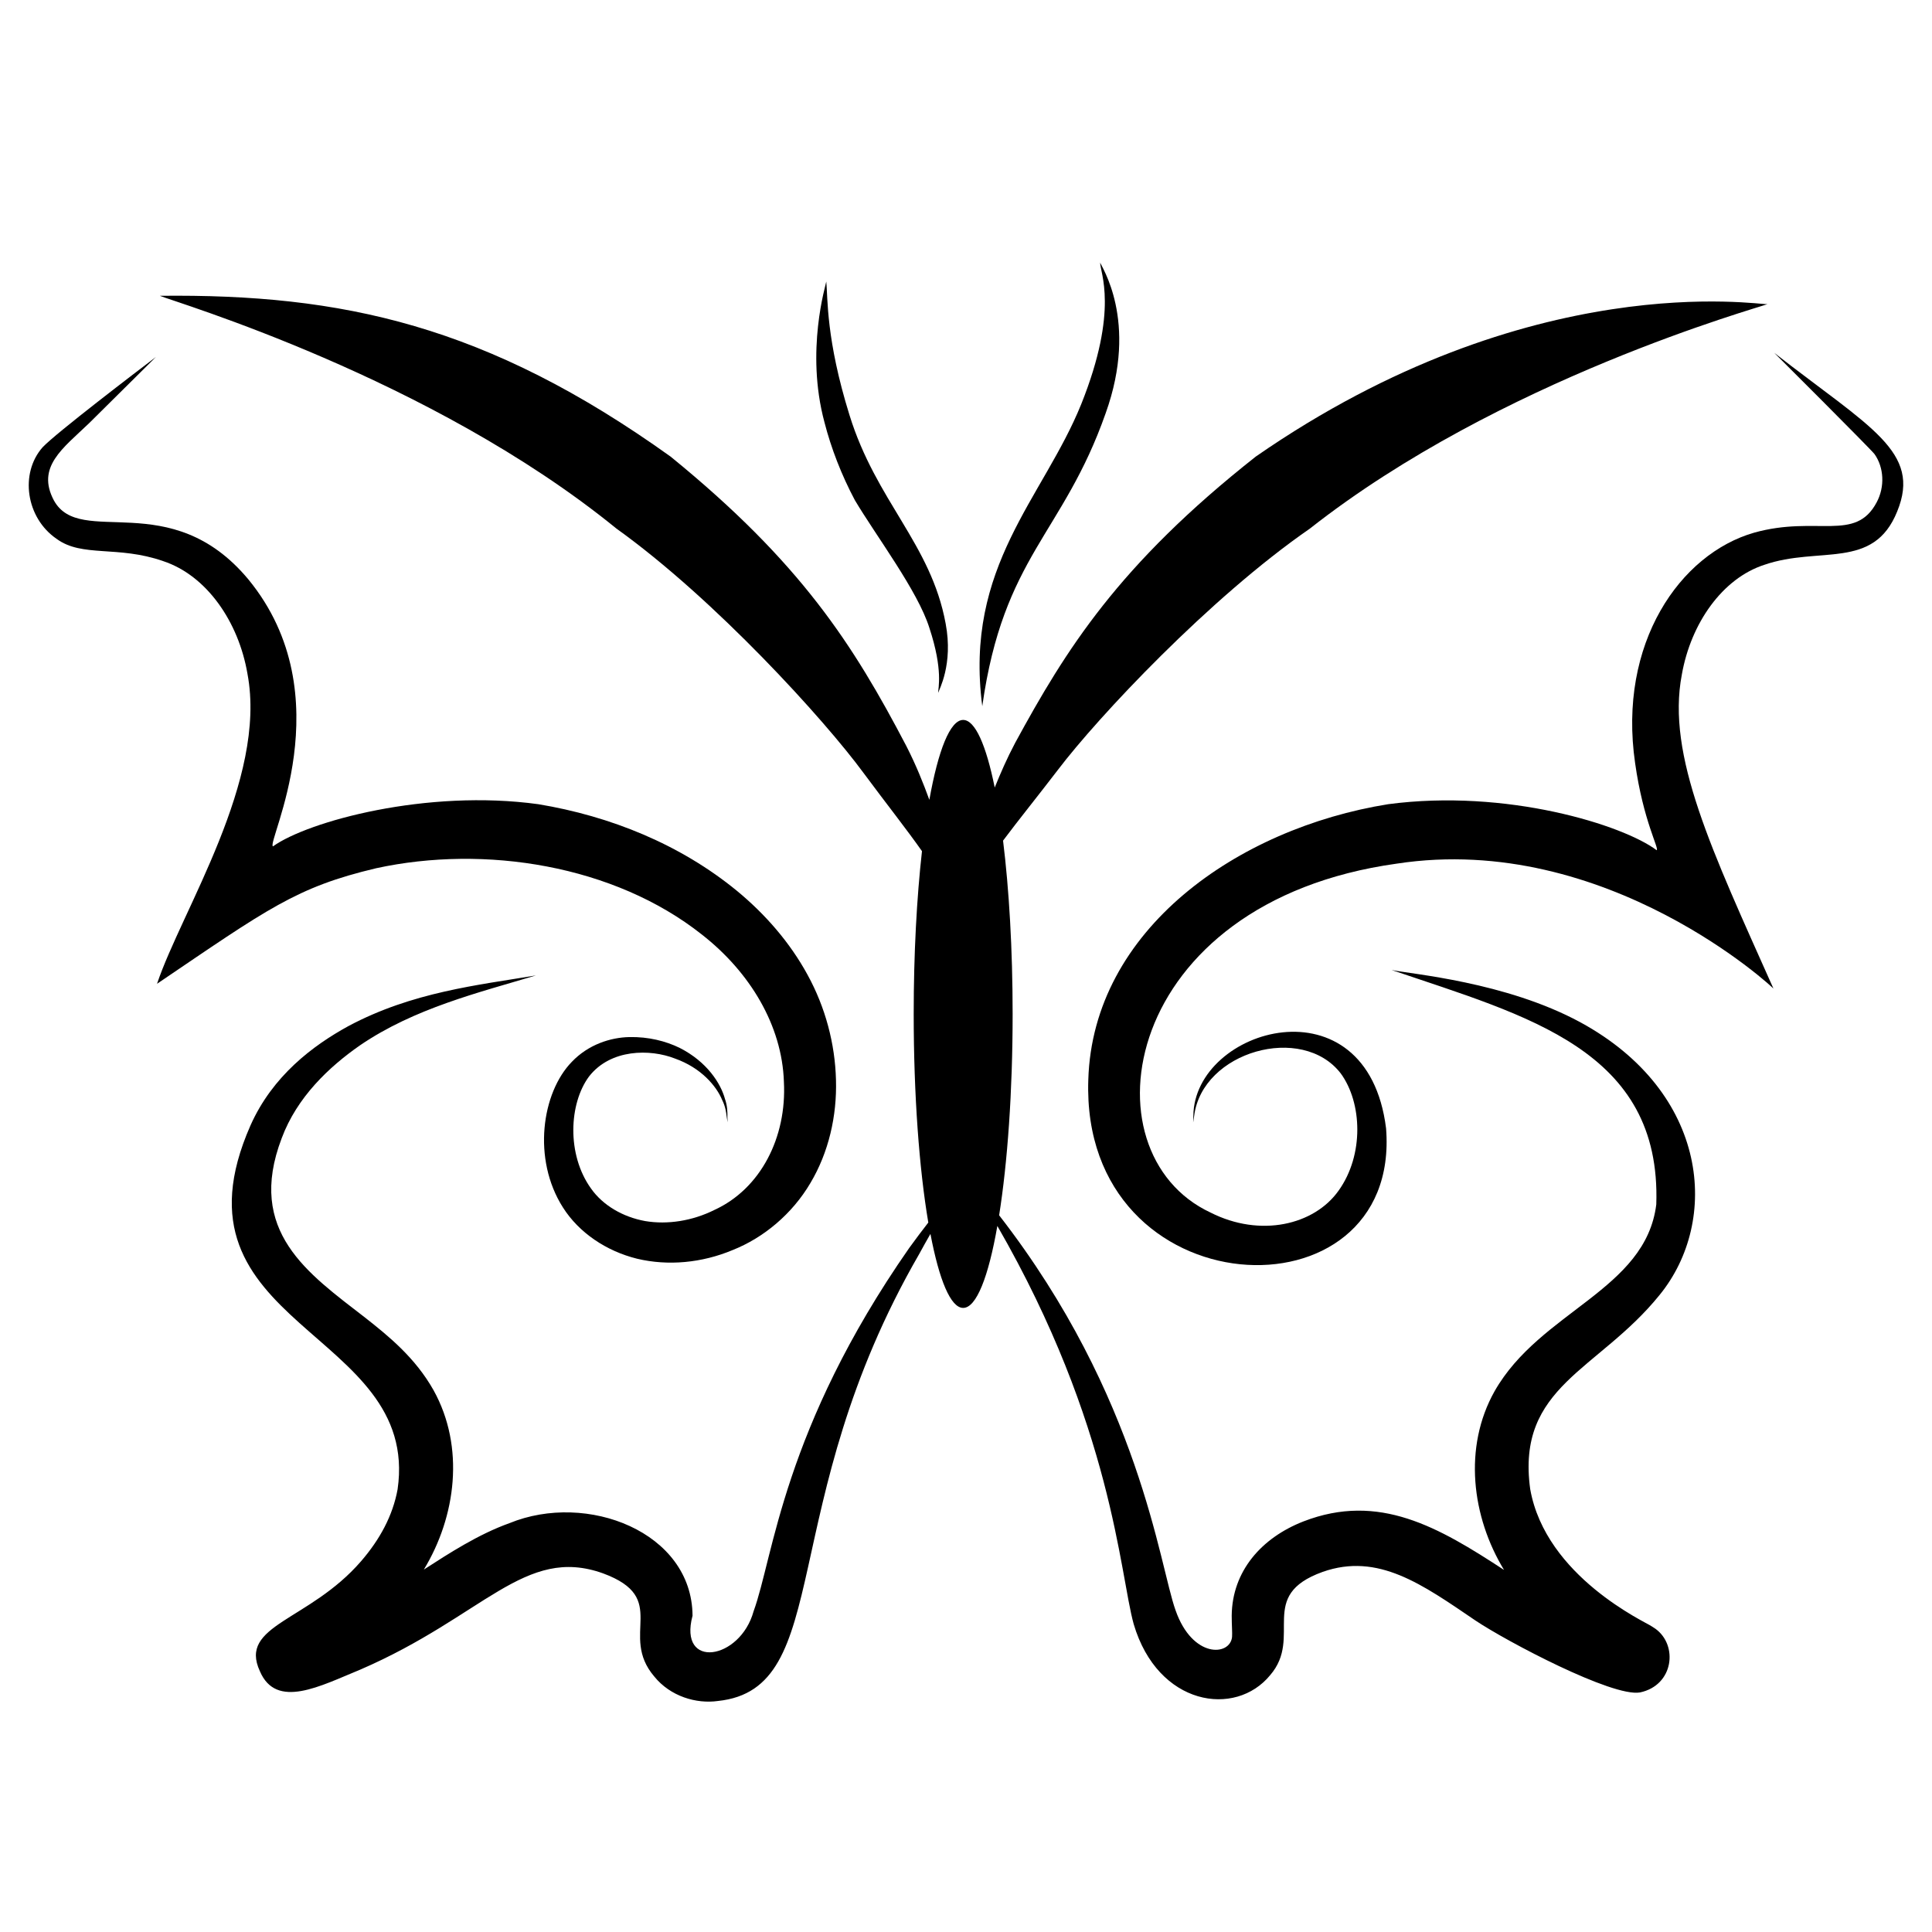<svg xmlns="http://www.w3.org/2000/svg" xmlns:xlink="http://www.w3.org/1999/xlink" version="1.1" x="0px" y="0px" viewBox="0 0 66 66" enable-background="new 0 0 66 66" xml:space="preserve"><g><path d="M60.61,12.053c0.1,0.098,3.312,3.303,3.428,3.462c0.32,0.452,0.357,1.111,0.073,1.643   c-0.728,1.375-2.048,0.442-4.184,1.038c-2.532,0.723-4.665,3.781-4.069,7.873c0.278,1.979,0.835,2.932,0.735,2.975   c-1.145-0.861-5.126-2.109-9.173-1.571c-5.143,0.825-10.087,4.286-10.242,9.412   c-0.27,7.885,10.705,8.372,10.172,1.66c-0.645-5.162-6.563-3.44-6.583-0.425   c-0.004,0.147-0.007,0.224-0.007,0.224s0.011-0.075,0.034-0.222c0.275-2.207,3.694-3.168,5.011-1.448   c0.728,1,0.798,2.778-0.076,3.999c-0.834,1.179-2.678,1.61-4.375,0.75   c-4.39-2.048-3.084-10.608,6.362-11.92c7.19-1.101,12.969,4.338,12.869,4.272   c-2.106-4.722-3.663-7.969-3.131-10.731c0.31-1.759,1.39-3.287,2.818-3.749c1.88-0.648,3.727,0.193,4.538-1.821   C65.651,15.427,63.886,14.609,60.61,12.053z"/><path d="M56.694,44.238c2.063-2.529,1.698-6.918-2.708-9.316c-2.557-1.385-5.776-1.643-6.448-1.786   c4.621,1.574,9.223,2.726,9.043,8.009c-0.362,2.931-3.967,3.639-5.525,6.383   c-1.076,1.916-0.779,4.291,0.324,6.103c-2.231-1.458-4.27-2.657-6.853-1.657c-1.435,0.56-2.435,1.702-2.45,3.217   c-0,0.334,0.023,0.579,0.012,0.727c-0.062,0.659-1.353,0.746-1.93-0.908   c-0.553-1.528-1.203-7.281-6.027-13.494c0.285-1.798,0.461-4.214,0.461-6.879c0-2.217-0.122-4.259-0.327-5.92   c0.516-0.691,1.169-1.497,1.874-2.418c1.366-1.8,5.176-5.868,8.608-8.242   c6.489-5.104,15.32-7.543,15.63-7.667c-0.253,0.037-8.083-1.305-17.477,5.206   c-4.701,3.707-6.495,6.609-8.222,9.782c-0.282,0.532-0.501,1.038-0.698,1.525   c-0.292-1.442-0.668-2.309-1.078-2.309c-0.447,0-0.853,1.041-1.155,2.729c-0.21-0.577-0.456-1.191-0.787-1.839   c-1.81-3.456-3.592-6.256-8.054-9.887c-6.271-4.49-11.226-5.561-17.446-5.492   c0.482,0.207,9.252,2.787,15.596,7.951c3.368,2.414,7.112,6.537,8.442,8.348c0.769,1.038,1.476,1.931,1.997,2.673   c-0.179,1.593-0.283,3.504-0.283,5.561c0,2.787,0.191,5.307,0.499,7.126c-0.202,0.26-0.418,0.544-0.654,0.871   c-4.314,6.19-4.633,10.549-5.314,12.407c-0.459,1.671-2.581,2.004-2.086,0.153   c-0.016-2.856-3.6-4.25-6.257-3.161c-1.062,0.38-2.069,1.034-2.922,1.585   c1.101-1.812,1.407-4.186,0.334-6.123c-0.625-1.113-1.537-1.852-2.339-2.483c-1.947-1.51-4.068-2.941-2.851-6.13   c0.523-1.406,1.618-2.437,2.676-3.174c1.859-1.268,4.061-1.802,6.009-2.387   c-1.979,0.331-4.223,0.565-6.407,1.731c-1.212,0.664-2.589,1.698-3.343,3.39   c-3.047,6.906,5.818,6.945,5.024,12.436c-0.165,0.898-0.603,1.708-1.248,2.455   c-1.778,2.055-4.194,2.167-3.456,3.757c0.561,1.318,2.073,0.5,3.428-0.054c4.229-1.828,5.622-4.247,8.294-3.289   c2.306,0.85,0.528,2.091,1.75,3.523c0.551,0.682,1.438,0.941,2.174,0.837c3.999-0.416,1.924-6.693,6.873-15.262   c0.136-0.251,0.264-0.478,0.388-0.694c0.298,1.568,0.689,2.528,1.118,2.528c0.454,0,0.865-1.069,1.168-2.8   c3.938,6.836,4.177,11.87,4.658,13.603c0.825,2.792,3.473,3.197,4.663,1.741c1.13-1.314-0.469-2.714,1.792-3.526   c1.894-0.667,3.402,0.427,5.222,1.663c1.061,0.711,4.68,2.623,5.619,2.455c1.156-0.244,1.308-1.619,0.52-2.18   l-0.135-0.087c-0.175-0.128-3.604-1.679-4.136-4.678C51.79,47.346,54.599,46.831,56.694,44.238z"/><path d="M12.851,29.66c3.711-0.807,8.129-0.107,11.125,2.265c1.651,1.289,2.74,3.113,2.803,5.027   c0.102,1.911-0.801,3.657-2.365,4.377c-0.758,0.38-1.611,0.513-2.376,0.384   c-0.76-0.138-1.446-0.538-1.849-1.113c-0.836-1.164-0.75-2.902-0.069-3.823   c0.736-0.949,2.091-0.948,2.937-0.616c0.899,0.318,1.417,0.945,1.61,1.409c0.117,0.233,0.14,0.431,0.156,0.566   c0.021,0.134,0.032,0.203,0.032,0.203s-0.002-0.07-0.006-0.205c0.001-0.137,0.004-0.343-0.085-0.599   c-0.138-0.507-0.598-1.259-1.55-1.74c-0.474-0.23-1.058-0.38-1.713-0.367   c-0.648,0.013-1.401,0.255-1.963,0.842c-1.032,1.055-1.36,3.323-0.309,4.976   c0.546,0.864,1.482,1.494,2.535,1.754c1.059,0.252,2.214,0.144,3.266-0.297c1.054-0.418,2.032-1.231,2.654-2.288   c0.625-1.048,0.91-2.294,0.874-3.525c-0.031-1.231-0.36-2.475-0.97-3.587c-0.602-1.106-1.445-2.071-2.408-2.866   c-1.936-1.59-4.325-2.556-6.79-2.964c-3.811-0.526-7.871,0.585-9.065,1.44   c-0.244-0.104,2.432-5.129-0.839-9.118c-2.668-3.204-5.744-1.055-6.646-2.701c-0.606-1.143,0.304-1.774,1.2-2.633   c1.454-1.442,2.285-2.265,2.285-2.265c-0.61,0.463-3.419,2.603-3.869,3.083c-0.787,0.889-0.572,2.413,0.48,3.131   c0.873,0.64,2.083,0.216,3.639,0.759c1.482,0.49,2.574,2.066,2.879,3.852c0.68,3.627-2.247,8.077-3.09,10.587   C9.157,31.039,10.118,30.307,12.851,29.66z"/><path d="M33.556,24.124c0.722-5.128,2.761-5.87,4.215-10.007c1.139-3.175-0.174-5.044-0.187-5.149   c-0.013,0.333,0.653,1.591-0.648,4.84C35.642,17.01,32.93,19.345,33.556,24.124z"/><path d="M29.204,17.088c0.731,1.228,2.147,3.096,2.544,4.359c0.483,1.46,0.294,2.076,0.302,2.222   c0.024-0.101,0.519-0.967,0.255-2.366c-0.5-2.72-2.375-4.178-3.286-7.126c-0.803-2.582-0.737-3.983-0.792-4.56   c-0.009,0.1-0.721,2.361-0.062,4.809C28.391,15.308,28.746,16.227,29.204,17.088z"/></g></svg>